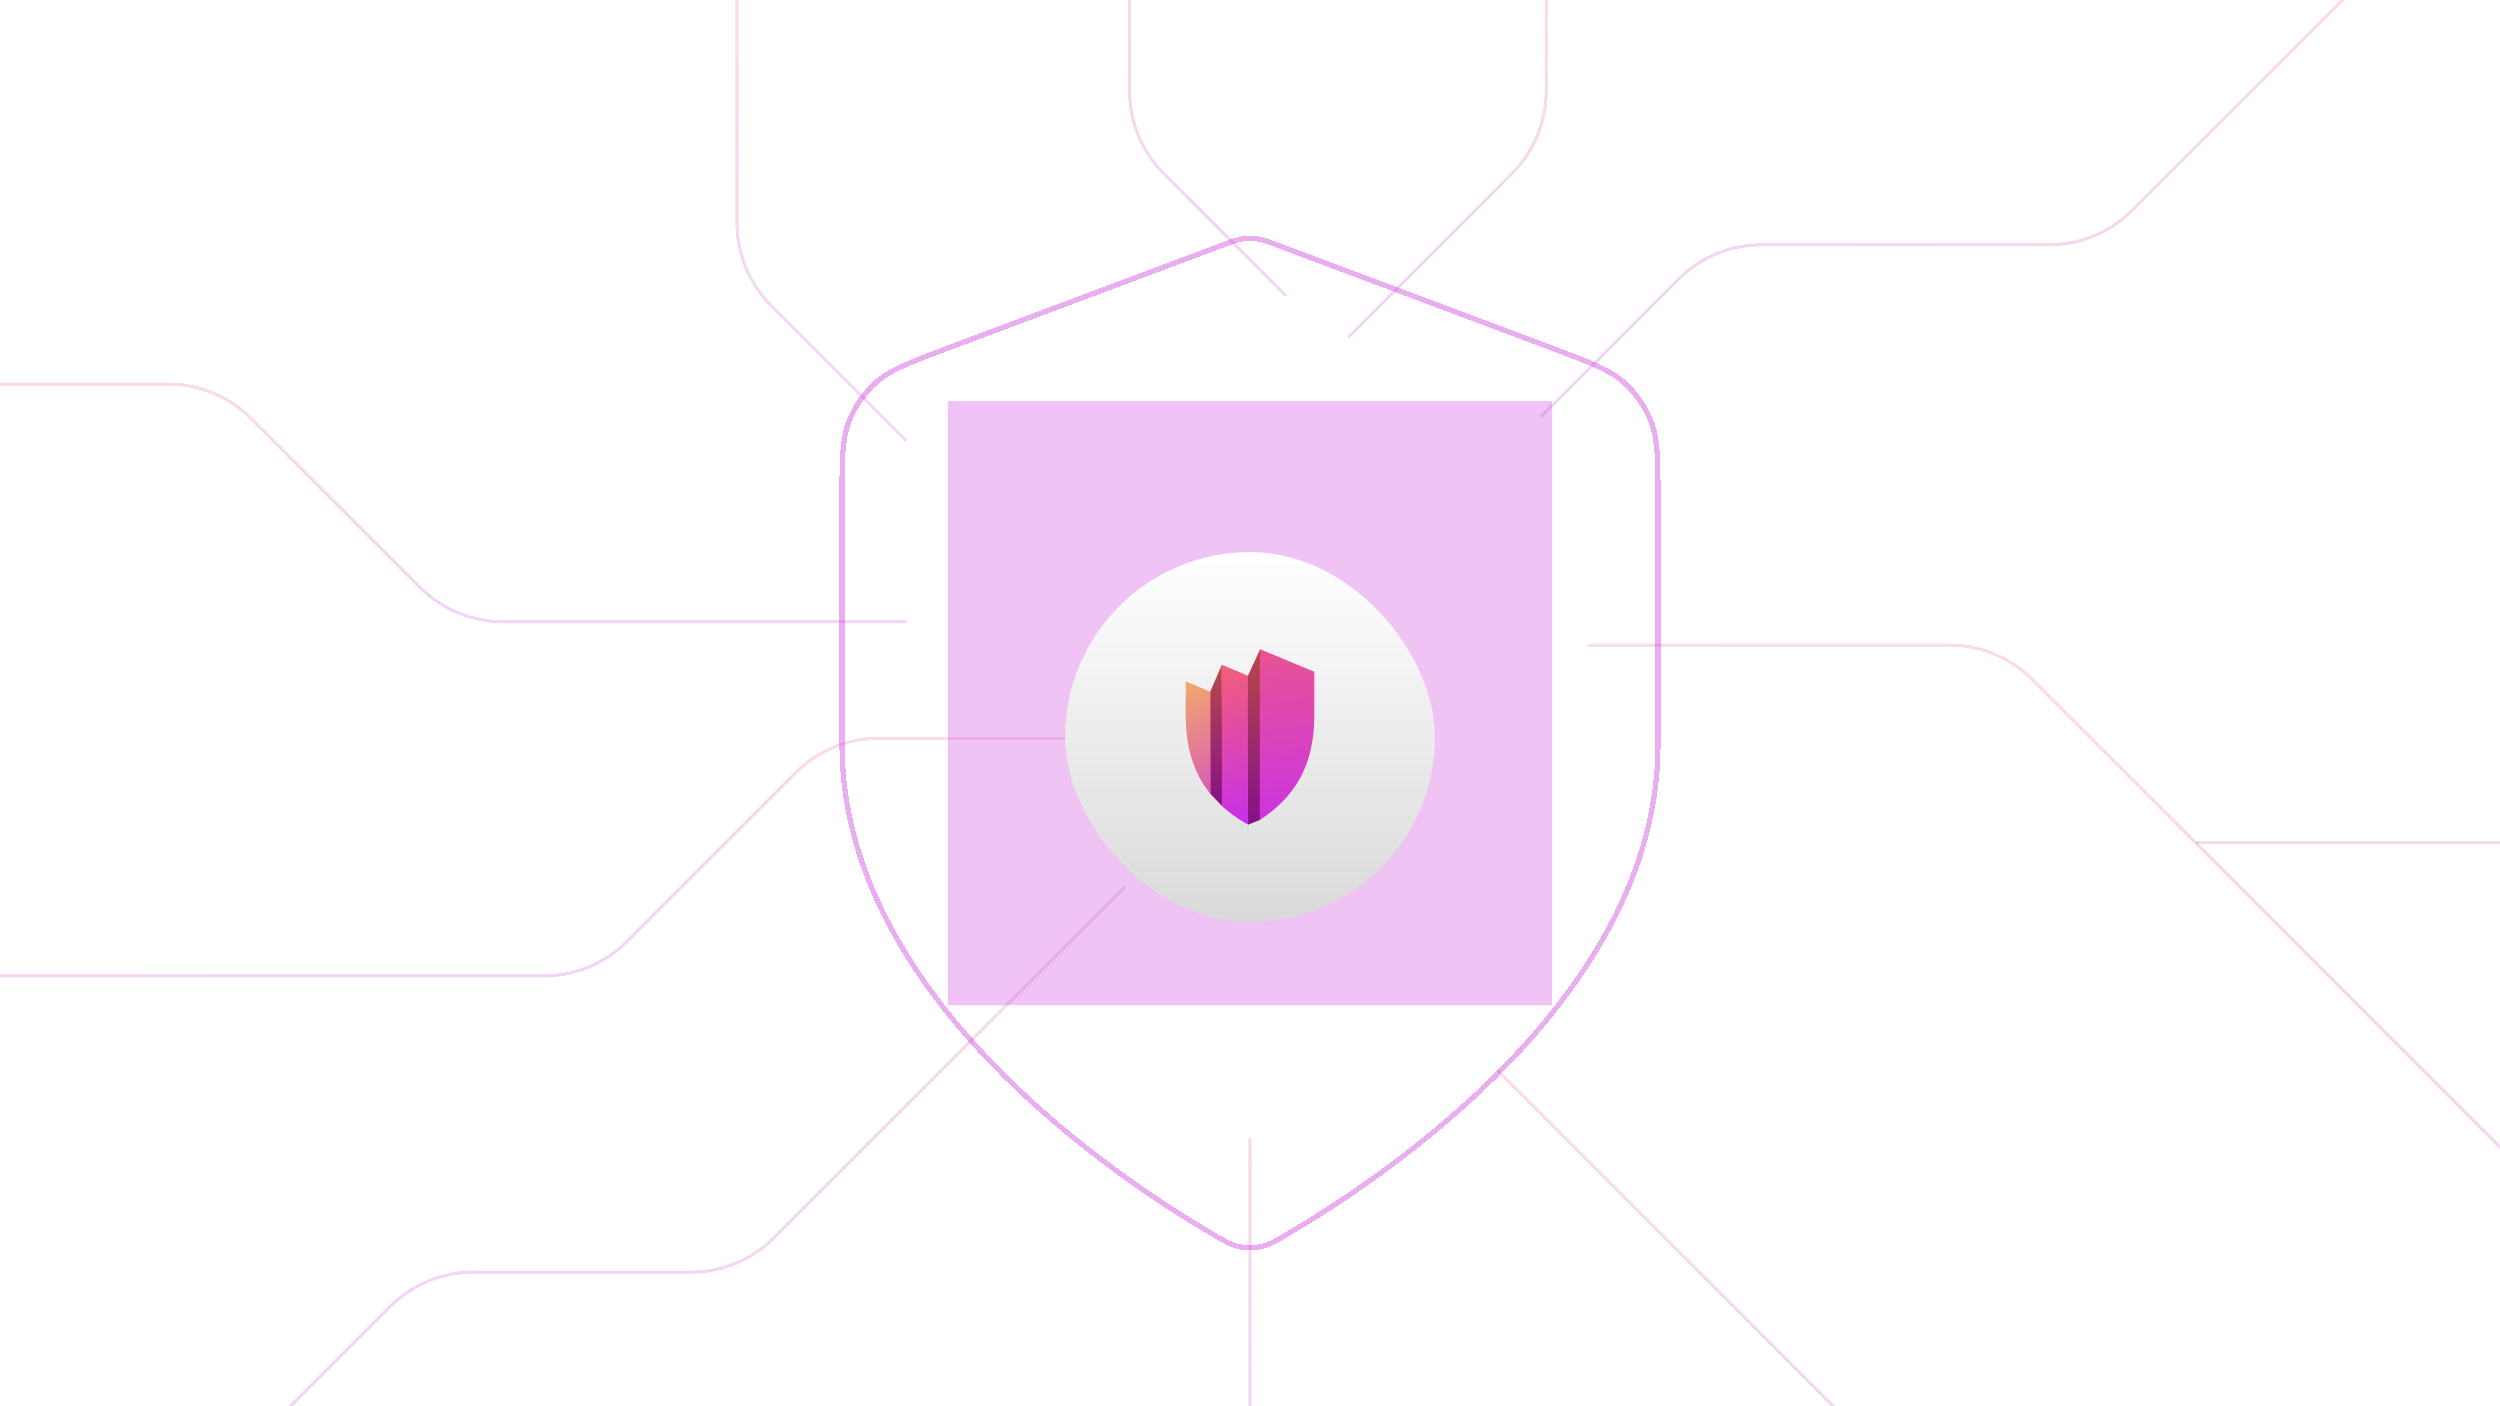 <svg width="1920" height="1080" viewBox="0 0 1920 1080" fill="none" xmlns="http://www.w3.org/2000/svg">
<g clip-path="url(#clip0_4002_2867)">
<g opacity="0.21">
<path d="M867.5 -21.5V69.721C867.5 93.59 876.982 116.482 893.86 133.36L987.5 227" stroke="black" stroke-width="2"/>
<path d="M867.5 -21.5V69.721C867.5 93.59 876.982 116.482 893.86 133.36L987.5 227" stroke="url(#paint0_linear_4002_2867)" stroke-width="2"/>
</g>
<g opacity="0.21">
<path d="M1687 647H2090" stroke="black" stroke-width="2"/>
<path d="M1687 647H2090" stroke="url(#paint1_linear_4002_2867)" stroke-width="2"/>
</g>
<g opacity="0.21">
<path d="M1035.5 259L1161.14 133.36C1178.02 116.482 1187.5 93.59 1187.5 69.721V-34" stroke="black" stroke-width="2"/>
<path d="M1035.5 259L1161.14 133.36C1178.02 116.482 1187.5 93.59 1187.5 69.721V-34" stroke="url(#paint2_linear_4002_2867)" stroke-width="2"/>
</g>
<g opacity="0.21">
<path d="M864 681L594.36 950.64C577.482 967.518 554.59 977 530.721 977H363.279C339.41 977 316.518 986.482 299.64 1003.36L215 1088" stroke="black" stroke-width="2"/>
<path d="M864 681L594.36 950.64C577.482 967.518 554.59 977 530.721 977H363.279C339.41 977 316.518 986.482 299.64 1003.36L215 1088" stroke="url(#paint3_linear_4002_2867)" stroke-width="2"/>
</g>
<g opacity="0.21">
<path d="M960 874.5V1124.5" stroke="black" stroke-width="2"/>
<path d="M960 874.5V1124.5" stroke="url(#paint4_linear_4002_2867)" stroke-width="2"/>
</g>
<g opacity="0.21">
<path d="M1183.5 320L1289.14 214.36C1306.02 197.482 1328.91 188 1352.78 188H1573.72C1597.59 188 1620.48 178.518 1637.36 161.64L1832 -33" stroke="black" stroke-width="2"/>
<path d="M1183.5 320L1289.14 214.36C1306.02 197.482 1328.91 188 1352.78 188H1573.72C1597.59 188 1620.48 178.518 1637.36 161.64L1832 -33" stroke="url(#paint5_linear_4002_2867)" stroke-width="2"/>
</g>
<g opacity="0.21">
<path d="M1220 495.5H1497.22C1521.09 495.5 1543.98 504.982 1560.86 521.86L1938.5 899.5" stroke="black" stroke-width="2"/>
<path d="M1220 495.5H1497.22C1521.09 495.5 1543.98 504.982 1560.86 521.86L1938.5 899.5" stroke="url(#paint6_linear_4002_2867)" stroke-width="2"/>
</g>
<g opacity="0.21">
<path d="M696 477.5H386.279C362.41 477.5 339.518 468.018 322.64 451.14L192.86 321.36C175.982 304.482 153.09 295 129.221 295H-134.5" stroke="black" stroke-width="2"/>
<path d="M696 477.5H386.279C362.41 477.5 339.518 468.018 322.64 451.14L192.86 321.36C175.982 304.482 153.09 295 129.221 295H-134.5" stroke="url(#paint7_linear_4002_2867)" stroke-width="2"/>
</g>
<g opacity="0.21">
<path d="M-38 749.5H417.721C441.59 749.5 464.482 740.018 481.36 723.14L611.14 593.36C628.018 576.482 650.91 567 674.779 567H938.5" stroke="black" stroke-width="2"/>
<path d="M-38 749.5H417.721C441.59 749.5 464.482 740.018 481.36 723.14L611.14 593.36C628.018 576.482 650.91 567 674.779 567H938.5" stroke="url(#paint8_linear_4002_2867)" stroke-width="2"/>
</g>
<g opacity="0.2">
<path d="M696 338.5L592.36 234.86C575.482 217.982 566 195.09 566 171.221V-41" stroke="black" stroke-width="2"/>
<path d="M696 338.5L592.36 234.86C575.482 217.982 566 195.09 566 171.221V-41" stroke="url(#paint9_linear_4002_2867)" stroke-width="2"/>
</g>
<g opacity="0.21">
<path d="M1150 822L1468.5 1140.5" stroke="black" stroke-width="2"/>
<path d="M1150 822L1468.5 1140.5" stroke="url(#paint10_linear_4002_2867)" stroke-width="2"/>
</g>
<g filter="url(#filter0_b_4002_2867)">
<g filter="url(#filter1_bd_4002_2867)">
<path d="M932.662 944.598C941.334 949.656 945.669 952.186 951.788 953.498C956.536 954.516 963.464 954.516 968.213 953.498C974.332 952.186 978.667 949.656 987.338 944.598C1063.64 900.086 1273.33 760.262 1273.33 568.015V380.704C1273.33 349.39 1273.33 333.733 1268.21 320.274C1263.69 308.385 1256.34 297.776 1246.79 289.365C1235.99 279.844 1221.33 274.346 1192.01 263.351L982.004 184.6C973.861 181.546 969.79 180.02 965.602 179.414C961.887 178.878 958.114 178.878 954.399 179.414C950.21 180.02 946.139 181.546 937.997 184.6L727.993 263.351C698.672 274.346 684.012 279.844 673.209 289.365C663.665 297.776 656.313 308.385 651.788 320.274C646.667 333.733 646.667 349.39 646.667 380.704V568.015C646.667 760.262 856.364 900.086 932.662 944.598Z" fill="white" fill-opacity="0.02" shape-rendering="crispEdges"/>
<path d="M932.662 944.598C941.334 949.656 945.669 952.186 951.788 953.498C956.536 954.516 963.464 954.516 968.213 953.498C974.332 952.186 978.667 949.656 987.338 944.598C1063.64 900.086 1273.33 760.262 1273.33 568.015V380.704C1273.33 349.39 1273.33 333.733 1268.21 320.274C1263.69 308.385 1256.34 297.776 1246.79 289.365C1235.99 279.844 1221.33 274.346 1192.01 263.351L982.004 184.6C973.861 181.546 969.79 180.02 965.602 179.414C961.887 178.878 958.114 178.878 954.399 179.414C950.21 180.02 946.139 181.546 937.997 184.6L727.993 263.351C698.672 274.346 684.012 279.844 673.209 289.365C663.665 297.776 656.313 308.385 651.788 320.274C646.667 333.733 646.667 349.39 646.667 380.704V568.015C646.667 760.262 856.364 900.086 932.662 944.598Z" stroke="#CC34DF" stroke-opacity="0.4" stroke-width="4" stroke-linecap="round" stroke-linejoin="round" shape-rendering="crispEdges"/>
</g>
</g>
<g opacity="0.3" filter="url(#filter2_f_4002_2867)">
<rect x="728" y="308" width="464" height="464" fill="#CC34DF"/>
</g>
<g filter="url(#filter3_b_4002_2867)">
<g clip-path="url(#clip1_4002_2867)">
<rect x="722" y="302" width="476" height="476" rx="238" fill="white" fill-opacity="0.01"/>
<g filter="url(#filter4_bd_4002_2867)">
<g clip-path="url(#clip2_4002_2867)">
<rect x="770" y="350" width="380" height="380" rx="190" fill="white" fill-opacity="0.01" shape-rendering="crispEdges"/>
<g filter="url(#filter5_d_4002_2867)">
<rect x="818" y="398" width="284" height="284" rx="142" fill="white"/>
<rect x="818" y="398" width="284" height="284" rx="142" fill="url(#paint11_linear_4002_2867)" fill-opacity="0.7"/>
<path d="M957.345 495.302L967.695 472.775V603.662L958.517 607.386C958.517 607.386 957.345 527.007 957.345 495.302Z" fill="url(#paint12_linear_4002_2867)"/>
<path d="M929.379 505.425L938.357 484.549L938.668 593.189L929.456 583.546C929.456 583.546 929.379 532.08 929.379 505.425Z" fill="url(#paint13_linear_4002_2867)"/>
<path d="M958.532 603.939L958.438 592.536C958.43 562.619 958.438 532.702 958.367 502.785L958.422 502.895V493.036L952.293 490.333L952.317 490.38C947.877 488.448 943.288 486.601 938.37 484.551V495.557C938.362 526.716 938.343 561.776 938.43 592.934C938.836 593.412 939.768 594.206 939.981 594.386C940.821 595.133 941.686 595.812 942.534 596.535C945.166 598.758 947.995 600.785 950.855 602.702C952.348 603.699 953.865 604.658 955.405 605.577C955.672 605.734 958.525 607.188 958.532 607.4C958.501 605.821 958.611 605.73 958.532 603.939Z" fill="url(#paint14_linear_4002_2867)"/>
<path d="M1009.38 489.923V525.818C1008.76 563.701 993.309 586.84 967.512 603.754L967.652 472.6C971.668 474.234 975.345 475.703 978.999 477.227C987.619 480.833 996.223 484.47 1004.84 488.045C1006.35 488.674 1007.87 489.302 1009.38 489.923Z" fill="url(#paint15_linear_4002_2867)"/>
<path d="M929.466 560.595C929.466 559.982 929.466 559.37 929.466 558.757C929.466 549.604 929.466 540.538 929.458 531.511C929.458 531.189 929.458 530.875 929.458 530.553C929.458 528.314 929.45 526.075 929.45 523.843C929.45 522.013 929.442 520.182 929.442 518.367C929.442 517.637 929.442 516.906 929.442 516.176C929.442 515.327 929.442 514.486 929.434 513.646L929.45 513.709L929.505 505.365L928.224 504.784C928.224 504.784 928.224 504.784 928.216 504.776C928.185 504.76 928.154 504.745 928.114 504.729L927.313 504.36V504.375C921.891 501.94 916.367 499.685 910.623 497.297V525.807C910.961 546.304 915.589 562.481 923.863 575.687C925.482 578.256 926.221 579.285 928.051 581.689C928.099 581.752 929.395 583.465 929.458 583.52C929.458 577.109 929.458 570.628 929.458 564.13C929.466 562.952 929.466 561.774 929.466 560.595Z" fill="url(#paint16_linear_4002_2867)"/>
</g>
</g>
</g>
</g>
</g>
</g>
<defs>
<filter id="filter0_b_4002_2867" x="446" y="54" width="1028" height="1028" filterUnits="userSpaceOnUse" color-interpolation-filters="sRGB">
<feFlood flood-opacity="0" result="BackgroundImageFix"/>
<feGaussianBlur in="BackgroundImageFix" stdDeviation="22"/>
<feComposite in2="SourceAlpha" operator="in" result="effect1_backgroundBlur_4002_2867"/>
<feBlend mode="normal" in="SourceGraphic" in2="effect1_backgroundBlur_4002_2867" result="shape"/>
</filter>
<filter id="filter1_bd_4002_2867" x="424.667" y="-38.988" width="1070.67" height="1219.25" filterUnits="userSpaceOnUse" color-interpolation-filters="sRGB">
<feFlood flood-opacity="0" result="BackgroundImageFix"/>
<feGaussianBlur in="BackgroundImageFix" stdDeviation="22"/>
<feComposite in2="SourceAlpha" operator="in" result="effect1_backgroundBlur_4002_2867"/>
<feColorMatrix in="SourceAlpha" type="matrix" values="0 0 0 0 0 0 0 0 0 0 0 0 0 0 0 0 0 0 127 0" result="hardAlpha"/>
<feOffset dy="4"/>
<feGaussianBlur stdDeviation="110"/>
<feComposite in2="hardAlpha" operator="out"/>
<feColorMatrix type="matrix" values="0 0 0 0 0.8 0 0 0 0 0.204 0 0 0 0 0.875 0 0 0 0.1 0"/>
<feBlend mode="normal" in2="effect1_backgroundBlur_4002_2867" result="effect2_dropShadow_4002_2867"/>
<feBlend mode="normal" in="SourceGraphic" in2="effect2_dropShadow_4002_2867" result="shape"/>
</filter>
<filter id="filter2_f_4002_2867" x="428" y="8" width="1064" height="1064" filterUnits="userSpaceOnUse" color-interpolation-filters="sRGB">
<feFlood flood-opacity="0" result="BackgroundImageFix"/>
<feBlend mode="normal" in="SourceGraphic" in2="BackgroundImageFix" result="shape"/>
<feGaussianBlur stdDeviation="150" result="effect1_foregroundBlur_4002_2867"/>
</filter>
<filter id="filter3_b_4002_2867" x="690" y="270" width="540" height="540" filterUnits="userSpaceOnUse" color-interpolation-filters="sRGB">
<feFlood flood-opacity="0" result="BackgroundImageFix"/>
<feGaussianBlur in="BackgroundImageFix" stdDeviation="16"/>
<feComposite in2="SourceAlpha" operator="in" result="effect1_backgroundBlur_4002_2867"/>
<feBlend mode="normal" in="SourceGraphic" in2="effect1_backgroundBlur_4002_2867" result="shape"/>
</filter>
<filter id="filter4_bd_4002_2867" x="674" y="266" width="572" height="572" filterUnits="userSpaceOnUse" color-interpolation-filters="sRGB">
<feFlood flood-opacity="0" result="BackgroundImageFix"/>
<feGaussianBlur in="BackgroundImageFix" stdDeviation="16"/>
<feComposite in2="SourceAlpha" operator="in" result="effect1_backgroundBlur_4002_2867"/>
<feColorMatrix in="SourceAlpha" type="matrix" values="0 0 0 0 0 0 0 0 0 0 0 0 0 0 0 0 0 0 127 0" result="hardAlpha"/>
<feOffset dy="12"/>
<feGaussianBlur stdDeviation="48"/>
<feComposite in2="hardAlpha" operator="out"/>
<feColorMatrix type="matrix" values="0 0 0 0 0 0 0 0 0 0 0 0 0 0 0 0 0 0 0.12 0"/>
<feBlend mode="normal" in2="effect1_backgroundBlur_4002_2867" result="effect2_dropShadow_4002_2867"/>
<feBlend mode="normal" in="SourceGraphic" in2="effect2_dropShadow_4002_2867" result="shape"/>
</filter>
<filter id="filter5_d_4002_2867" x="734" y="328" width="452" height="452" filterUnits="userSpaceOnUse" color-interpolation-filters="sRGB">
<feFlood flood-opacity="0" result="BackgroundImageFix"/>
<feColorMatrix in="SourceAlpha" type="matrix" values="0 0 0 0 0 0 0 0 0 0 0 0 0 0 0 0 0 0 127 0" result="hardAlpha"/>
<feOffset dy="14"/>
<feGaussianBlur stdDeviation="42"/>
<feComposite in2="hardAlpha" operator="out"/>
<feColorMatrix type="matrix" values="0 0 0 0 1 0 0 0 0 1 0 0 0 0 1 0 0 0 0.25 0"/>
<feBlend mode="normal" in2="BackgroundImageFix" result="effect1_dropShadow_4002_2867"/>
<feBlend mode="normal" in="SourceGraphic" in2="effect1_dropShadow_4002_2867" result="shape"/>
</filter>
<linearGradient id="paint0_linear_4002_2867" x1="869.397" y1="-42.014" x2="785.134" y2="139.064" gradientUnits="userSpaceOnUse">
<stop stop-color="#F05C80"/>
<stop offset="1" stop-color="#CC34DF"/>
</linearGradient>
<linearGradient id="paint1_linear_4002_2867" x1="1693.37" y1="646.917" x2="1693.37" y2="647.804" gradientUnits="userSpaceOnUse">
<stop stop-color="#F05C80"/>
<stop offset="1" stop-color="#CC34DF"/>
</linearGradient>
<linearGradient id="paint2_linear_4002_2867" x1="1037.9" y1="-58.188" x2="943.17" y2="160.514" gradientUnits="userSpaceOnUse">
<stop stop-color="#F05C80"/>
<stop offset="1" stop-color="#CC34DF"/>
</linearGradient>
<linearGradient id="paint3_linear_4002_2867" x1="225.259" y1="647.402" x2="175.406" y2="1001.17" gradientUnits="userSpaceOnUse">
<stop stop-color="#F05C80"/>
<stop offset="1" stop-color="#CC34DF"/>
</linearGradient>
<linearGradient id="paint4_linear_4002_2867" x1="960.016" y1="853.862" x2="956.072" y2="853.932" gradientUnits="userSpaceOnUse">
<stop stop-color="#F05C80"/>
<stop offset="1" stop-color="#CC34DF"/>
</linearGradient>
<linearGradient id="paint5_linear_4002_2867" x1="1193.75" y1="-62.141" x2="1156.04" y2="246.171" gradientUnits="userSpaceOnUse">
<stop stop-color="#F05C80"/>
<stop offset="1" stop-color="#CC34DF"/>
</linearGradient>
<linearGradient id="paint6_linear_4002_2867" x1="1231.36" y1="462.149" x2="1186.82" y2="814.656" gradientUnits="userSpaceOnUse">
<stop stop-color="#F05C80"/>
<stop offset="1" stop-color="#CC34DF"/>
</linearGradient>
<linearGradient id="paint7_linear_4002_2867" x1="-121.372" y1="279.934" x2="-129.341" y2="441.322" gradientUnits="userSpaceOnUse">
<stop stop-color="#F05C80"/>
<stop offset="1" stop-color="#CC34DF"/>
</linearGradient>
<linearGradient id="paint8_linear_4002_2867" x1="925.372" y1="551.934" x2="933.341" y2="713.322" gradientUnits="userSpaceOnUse">
<stop stop-color="#F05C80"/>
<stop offset="1" stop-color="#CC34DF"/>
</linearGradient>
<linearGradient id="paint9_linear_4002_2867" x1="568.055" y1="-72.328" x2="413.765" y2="162.876" gradientUnits="userSpaceOnUse">
<stop stop-color="#F05C80"/>
<stop offset="1" stop-color="#CC34DF"/>
</linearGradient>
<linearGradient id="paint10_linear_4002_2867" x1="1155.03" y1="795.707" x2="1094.64" y2="1064.48" gradientUnits="userSpaceOnUse">
<stop stop-color="#F05C80"/>
<stop offset="1" stop-color="#CC34DF"/>
</linearGradient>
<linearGradient id="paint11_linear_4002_2867" x1="960" y1="398" x2="960" y2="682" gradientUnits="userSpaceOnUse">
<stop stop-color="#1E1F23" stop-opacity="0"/>
<stop offset="1" stop-color="#1E1F23" stop-opacity="0.24"/>
</linearGradient>
<linearGradient id="paint12_linear_4002_2867" x1="962.557" y1="472.775" x2="962.557" y2="603.486" gradientUnits="userSpaceOnUse">
<stop stop-color="#B94848"/>
<stop offset="1" stop-color="#851287"/>
</linearGradient>
<linearGradient id="paint13_linear_4002_2867" x1="933.145" y1="484.548" x2="933.145" y2="594.437" gradientUnits="userSpaceOnUse">
<stop stop-color="#B94848"/>
<stop offset="1" stop-color="#851287"/>
</linearGradient>
<linearGradient id="paint14_linear_4002_2867" x1="948.447" y1="484.551" x2="980.839" y2="607.411" gradientUnits="userSpaceOnUse">
<stop stop-color="#F25E79"/>
<stop offset="1" stop-color="#C52CF1"/>
</linearGradient>
<linearGradient id="paint15_linear_4002_2867" x1="967.653" y1="436.371" x2="988.486" y2="603.748" gradientUnits="userSpaceOnUse">
<stop stop-color="#F05C80"/>
<stop offset="1" stop-color="#CC34DF"/>
</linearGradient>
<linearGradient id="paint16_linear_4002_2867" x1="868.217" y1="463.397" x2="945.217" y2="616.829" gradientUnits="userSpaceOnUse">
<stop stop-color="#FFD83E"/>
<stop offset="1" stop-color="#D038D7"/>
</linearGradient>
<clipPath id="clip0_4002_2867">
<rect width="1920" height="1080" fill="white"/>
</clipPath>
<clipPath id="clip1_4002_2867">
<rect x="722" y="302" width="476" height="476" rx="238" fill="white"/>
</clipPath>
<clipPath id="clip2_4002_2867">
<rect x="770" y="350" width="380" height="380" rx="190" fill="white"/>
</clipPath>
</defs>
</svg>
